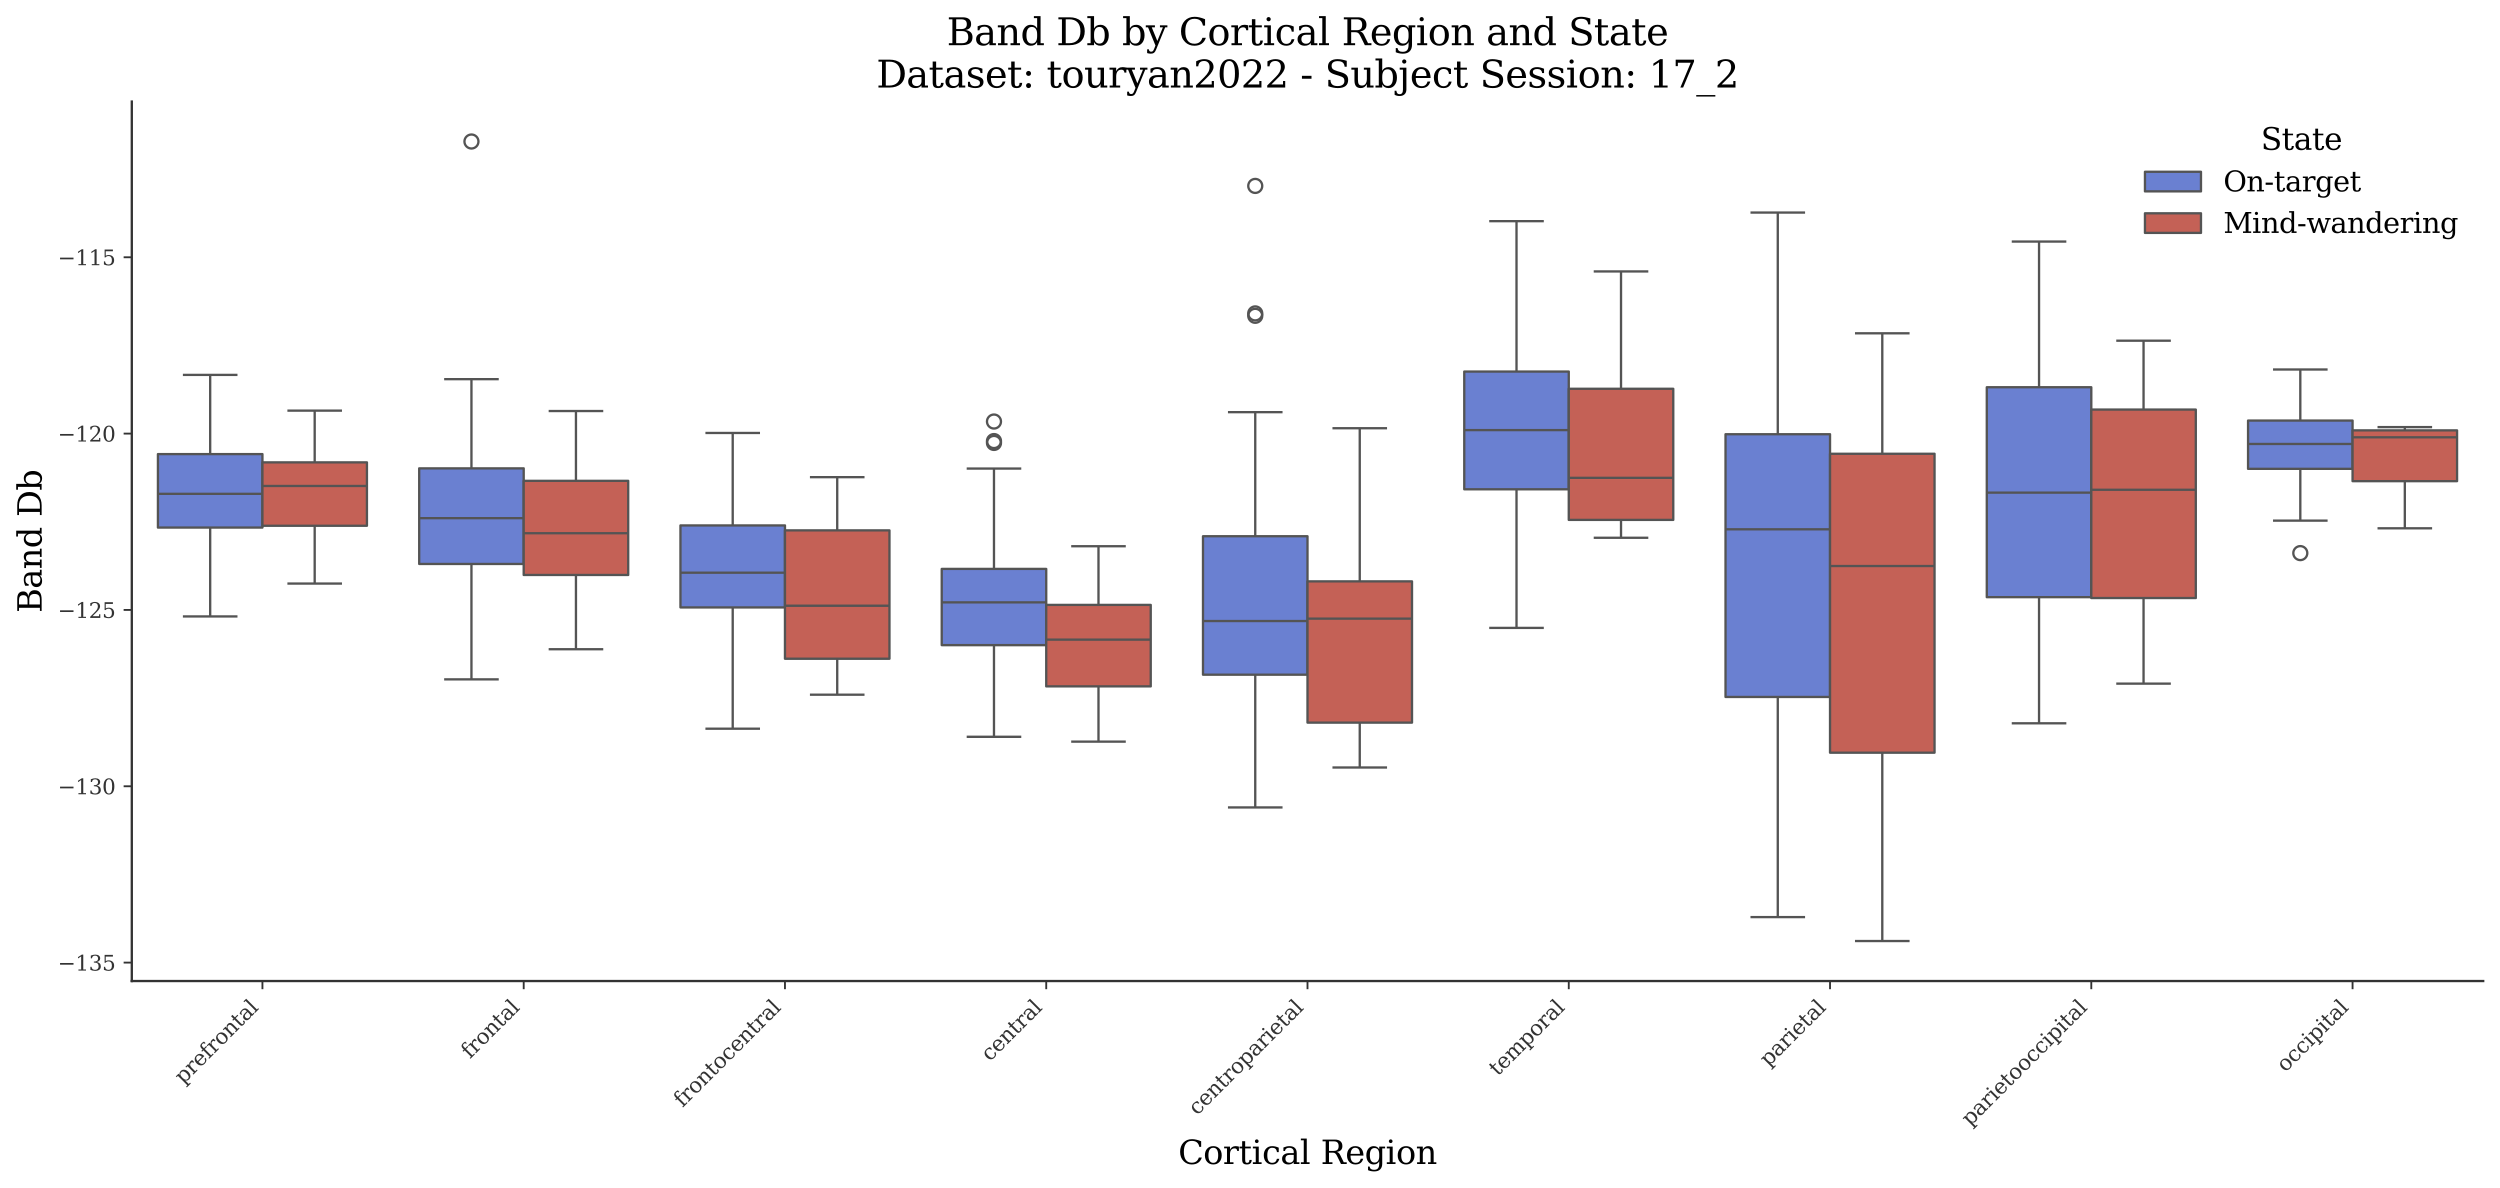 <?xml version="1.0" encoding="utf-8" standalone="no"?>
<!DOCTYPE svg PUBLIC "-//W3C//DTD SVG 1.1//EN"
  "http://www.w3.org/Graphics/SVG/1.1/DTD/svg11.dtd">
<svg xmlns:xlink="http://www.w3.org/1999/xlink" width="1071.11pt" height="509.014pt" viewBox="0 0 1071.11 509.014" xmlns="http://www.w3.org/2000/svg" version="1.1">
 <defs>
  <style type="text/css">*{stroke-linejoin: round; stroke-linecap: butt}</style>
 </defs>
 <g id="figure_1">
  <g id="patch_1">
   <path d="M 0 509.014 
L 1071.11 509.014 
L 1071.11 0 
L 0 0 
z
" style="fill: #ffffff"/>
  </g>
  <g id="axes_1">
   <g id="patch_2">
    <path d="M 56.47 420.314 
L 1063.91 420.314 
L 1063.91 43.502 
L 56.47 43.502 
z
" style="fill: #ffffff"/>
   </g>
   <g id="patch_3">
    <path d="M 112.439 -1627.47 
L 112.439 -1627.47 
L 112.439 -1627.47 
L 112.439 -1627.47 
z
" clip-path="url(#p33b0dbcfb5)" style="fill: #6a80d1; stroke: #545454; stroke-linejoin: miter"/>
   </g>
   <g id="patch_4">
    <path d="M 112.439 -1627.47 
L 112.439 -1627.47 
L 112.439 -1627.47 
L 112.439 -1627.47 
z
" clip-path="url(#p33b0dbcfb5)" style="fill: #c46156; stroke: #545454; stroke-linejoin: miter"/>
   </g>
   <g id="matplotlib.axis_1">
    <g id="xtick_1">
     <g id="line2d_1">
      <defs>
       <path id="m249796785c" d="M 0 0 
L 0 3.5 
" style="stroke: #333333; stroke-width: 0.8"/>
      </defs>
      <g>
       <use xlink:href="#m249796785c" x="112.439" y="420.314" style="fill: #333333; stroke: #333333; stroke-width: 0.8"/>
      </g>
     </g>
     <g id="text_1">
      <!-- prefrontal -->
      <g style="fill: #333333" transform="translate(78.518 464.747) rotate(-45) scale(0.09 -0.09)">
       <defs>
        <path id="DejaVuSerif-70" d="M 1313 1825 
L 1313 1497 
Q 1313 897 1542 583 
Q 1772 269 2209 269 
Q 2650 269 2876 622 
Q 3103 975 3103 1663 
Q 3103 2353 2876 2703 
Q 2650 3053 2209 3053 
Q 1772 3053 1542 2737 
Q 1313 2422 1313 1825 
z
M 738 2988 
L 184 2988 
L 184 3322 
L 1313 3322 
L 1313 2803 
Q 1481 3116 1742 3264 
Q 2003 3413 2388 3413 
Q 3000 3413 3387 2928 
Q 3775 2444 3775 1663 
Q 3775 881 3387 395 
Q 3000 -91 2388 -91 
Q 2003 -91 1742 57 
Q 1481 206 1313 519 
L 1313 -997 
L 1856 -997 
L 1856 -1331 
L 184 -1331 
L 184 -997 
L 738 -997 
L 738 2988 
z
" transform="scale(0.016)"/>
        <path id="DejaVuSerif-72" d="M 3059 3328 
L 3059 2497 
L 2728 2497 
Q 2713 2744 2591 2866 
Q 2469 2988 2234 2988 
Q 1809 2988 1582 2694 
Q 1356 2400 1356 1850 
L 1356 331 
L 2022 331 
L 2022 0 
L 263 0 
L 263 331 
L 781 331 
L 781 2994 
L 231 2994 
L 231 3322 
L 1356 3322 
L 1356 2731 
Q 1525 3078 1790 3245 
Q 2056 3413 2438 3413 
Q 2578 3413 2733 3391 
Q 2888 3369 3059 3328 
z
" transform="scale(0.016)"/>
        <path id="DejaVuSerif-65" d="M 3469 1600 
L 991 1600 
L 991 1575 
Q 991 903 1244 561 
Q 1497 219 1991 219 
Q 2369 219 2611 417 
Q 2853 616 2950 1006 
L 3413 1006 
Q 3275 459 2904 184 
Q 2534 -91 1931 -91 
Q 1203 -91 761 389 
Q 319 869 319 1663 
Q 319 2450 753 2931 
Q 1188 3413 1894 3413 
Q 2647 3413 3050 2948 
Q 3453 2484 3469 1600 
z
M 2791 1931 
Q 2772 2513 2545 2808 
Q 2319 3103 1894 3103 
Q 1497 3103 1269 2806 
Q 1041 2509 991 1931 
L 2791 1931 
z
" transform="scale(0.016)"/>
        <path id="DejaVuSerif-66" d="M 2753 4078 
L 2450 4078 
Q 2447 4313 2317 4434 
Q 2188 4556 1941 4556 
Q 1619 4556 1487 4379 
Q 1356 4203 1356 3750 
L 1356 3322 
L 2284 3322 
L 2284 2988 
L 1356 2988 
L 1356 331 
L 2094 331 
L 2094 0 
L 231 0 
L 231 331 
L 781 331 
L 781 2988 
L 231 2988 
L 231 3322 
L 781 3322 
L 781 3738 
Q 781 4294 1070 4578 
Q 1359 4863 1919 4863 
Q 2128 4863 2337 4825 
Q 2547 4788 2753 4709 
L 2753 4078 
z
" transform="scale(0.016)"/>
        <path id="DejaVuSerif-6f" d="M 1925 219 
Q 2388 219 2623 584 
Q 2859 950 2859 1663 
Q 2859 2375 2623 2739 
Q 2388 3103 1925 3103 
Q 1463 3103 1227 2739 
Q 991 2375 991 1663 
Q 991 950 1228 584 
Q 1466 219 1925 219 
z
M 1925 -91 
Q 1200 -91 759 389 
Q 319 869 319 1663 
Q 319 2456 758 2934 
Q 1197 3413 1925 3413 
Q 2653 3413 3092 2934 
Q 3531 2456 3531 1663 
Q 3531 869 3092 389 
Q 2653 -91 1925 -91 
z
" transform="scale(0.016)"/>
        <path id="DejaVuSerif-6e" d="M 263 0 
L 263 331 
L 781 331 
L 781 2988 
L 231 2988 
L 231 3322 
L 1356 3322 
L 1356 2731 
Q 1516 3069 1770 3241 
Q 2025 3413 2363 3413 
Q 2913 3413 3172 3097 
Q 3431 2781 3431 2113 
L 3431 331 
L 3944 331 
L 3944 0 
L 2356 0 
L 2356 331 
L 2853 331 
L 2853 1931 
Q 2853 2541 2703 2767 
Q 2553 2994 2175 2994 
Q 1775 2994 1565 2701 
Q 1356 2409 1356 1850 
L 1356 331 
L 1856 331 
L 1856 0 
L 263 0 
z
" transform="scale(0.016)"/>
        <path id="DejaVuSerif-74" d="M 691 2988 
L 184 2988 
L 184 3322 
L 691 3322 
L 691 4353 
L 1269 4353 
L 1269 3322 
L 2350 3322 
L 2350 2988 
L 1269 2988 
L 1269 878 
Q 1269 456 1350 337 
Q 1431 219 1650 219 
Q 1875 219 1978 351 
Q 2081 484 2088 781 
L 2522 781 
Q 2497 328 2275 118 
Q 2053 -91 1600 -91 
Q 1103 -91 897 129 
Q 691 350 691 878 
L 691 2988 
z
" transform="scale(0.016)"/>
        <path id="DejaVuSerif-61" d="M 2547 1044 
L 2547 1747 
L 1806 1747 
Q 1378 1747 1168 1562 
Q 959 1378 959 997 
Q 959 650 1171 447 
Q 1384 244 1747 244 
Q 2106 244 2326 466 
Q 2547 688 2547 1044 
z
M 3122 2075 
L 3122 331 
L 3634 331 
L 3634 0 
L 2547 0 
L 2547 359 
Q 2356 128 2106 18 
Q 1856 -91 1522 -91 
Q 969 -91 644 203 
Q 319 497 319 997 
Q 319 1513 691 1797 
Q 1063 2081 1741 2081 
L 2547 2081 
L 2547 2309 
Q 2547 2688 2317 2895 
Q 2088 3103 1672 3103 
Q 1328 3103 1125 2947 
Q 922 2791 872 2484 
L 575 2484 
L 575 3156 
Q 875 3284 1158 3348 
Q 1441 3413 1709 3413 
Q 2400 3413 2761 3070 
Q 3122 2728 3122 2075 
z
" transform="scale(0.016)"/>
        <path id="DejaVuSerif-6c" d="M 1313 331 
L 1856 331 
L 1856 0 
L 184 0 
L 184 331 
L 738 331 
L 738 4531 
L 184 4531 
L 184 4863 
L 1313 4863 
L 1313 331 
z
" transform="scale(0.016)"/>
       </defs>
       <use xlink:href="#DejaVuSerif-70"/>
       <use xlink:href="#DejaVuSerif-72" transform="translate(64.014 0)"/>
       <use xlink:href="#DejaVuSerif-65" transform="translate(111.816 0)"/>
       <use xlink:href="#DejaVuSerif-66" transform="translate(170.996 0)"/>
       <use xlink:href="#DejaVuSerif-72" transform="translate(208.008 0)"/>
       <use xlink:href="#DejaVuSerif-6f" transform="translate(255.811 0)"/>
       <use xlink:href="#DejaVuSerif-6e" transform="translate(316.016 0)"/>
       <use xlink:href="#DejaVuSerif-74" transform="translate(380.42 0)"/>
       <use xlink:href="#DejaVuSerif-61" transform="translate(420.605 0)"/>
       <use xlink:href="#DejaVuSerif-6c" transform="translate(480.225 0)"/>
      </g>
     </g>
    </g>
    <g id="xtick_2">
     <g id="line2d_2">
      <g>
       <use xlink:href="#m249796785c" x="224.377" y="420.314" style="fill: #333333; stroke: #333333; stroke-width: 0.8"/>
      </g>
     </g>
     <g id="text_2">
      <!-- frontal -->
      <g style="fill: #333333" transform="translate(201.338 453.865) rotate(-45) scale(0.09 -0.09)">
       <use xlink:href="#DejaVuSerif-66"/>
       <use xlink:href="#DejaVuSerif-72" transform="translate(37.012 0)"/>
       <use xlink:href="#DejaVuSerif-6f" transform="translate(84.814 0)"/>
       <use xlink:href="#DejaVuSerif-6e" transform="translate(145.02 0)"/>
       <use xlink:href="#DejaVuSerif-74" transform="translate(209.424 0)"/>
       <use xlink:href="#DejaVuSerif-61" transform="translate(249.609 0)"/>
       <use xlink:href="#DejaVuSerif-6c" transform="translate(309.229 0)"/>
      </g>
     </g>
    </g>
    <g id="xtick_3">
     <g id="line2d_3">
      <g>
       <use xlink:href="#m249796785c" x="336.314" y="420.314" style="fill: #333333; stroke: #333333; stroke-width: 0.8"/>
      </g>
     </g>
     <g id="text_3">
      <!-- frontocentral -->
      <g style="fill: #333333" transform="translate(292.416 474.725) rotate(-45) scale(0.09 -0.09)">
       <defs>
        <path id="DejaVuSerif-63" d="M 3291 997 
Q 3169 466 2822 187 
Q 2475 -91 1925 -91 
Q 1200 -91 759 389 
Q 319 869 319 1663 
Q 319 2459 759 2936 
Q 1200 3413 1925 3413 
Q 2241 3413 2553 3339 
Q 2866 3266 3181 3116 
L 3181 2266 
L 2847 2266 
Q 2781 2703 2561 2903 
Q 2341 3103 1931 3103 
Q 1466 3103 1228 2742 
Q 991 2381 991 1663 
Q 991 944 1227 581 
Q 1463 219 1931 219 
Q 2303 219 2525 412 
Q 2747 606 2828 997 
L 3291 997 
z
" transform="scale(0.016)"/>
       </defs>
       <use xlink:href="#DejaVuSerif-66"/>
       <use xlink:href="#DejaVuSerif-72" transform="translate(37.012 0)"/>
       <use xlink:href="#DejaVuSerif-6f" transform="translate(84.814 0)"/>
       <use xlink:href="#DejaVuSerif-6e" transform="translate(145.02 0)"/>
       <use xlink:href="#DejaVuSerif-74" transform="translate(209.424 0)"/>
       <use xlink:href="#DejaVuSerif-6f" transform="translate(249.609 0)"/>
       <use xlink:href="#DejaVuSerif-63" transform="translate(309.814 0)"/>
       <use xlink:href="#DejaVuSerif-65" transform="translate(365.82 0)"/>
       <use xlink:href="#DejaVuSerif-6e" transform="translate(425 0)"/>
       <use xlink:href="#DejaVuSerif-74" transform="translate(489.404 0)"/>
       <use xlink:href="#DejaVuSerif-72" transform="translate(529.59 0)"/>
       <use xlink:href="#DejaVuSerif-61" transform="translate(577.393 0)"/>
       <use xlink:href="#DejaVuSerif-6c" transform="translate(637.012 0)"/>
      </g>
     </g>
    </g>
    <g id="xtick_4">
     <g id="line2d_4">
      <g>
       <use xlink:href="#m249796785c" x="448.252" y="420.314" style="fill: #333333; stroke: #333333; stroke-width: 0.8"/>
      </g>
     </g>
     <g id="text_4">
      <!-- central -->
      <g style="fill: #333333" transform="translate(424.07 455.008) rotate(-45) scale(0.09 -0.09)">
       <use xlink:href="#DejaVuSerif-63"/>
       <use xlink:href="#DejaVuSerif-65" transform="translate(56.006 0)"/>
       <use xlink:href="#DejaVuSerif-6e" transform="translate(115.186 0)"/>
       <use xlink:href="#DejaVuSerif-74" transform="translate(179.59 0)"/>
       <use xlink:href="#DejaVuSerif-72" transform="translate(219.775 0)"/>
       <use xlink:href="#DejaVuSerif-61" transform="translate(267.578 0)"/>
       <use xlink:href="#DejaVuSerif-6c" transform="translate(327.197 0)"/>
      </g>
     </g>
    </g>
    <g id="xtick_5">
     <g id="line2d_5">
      <g>
       <use xlink:href="#m249796785c" x="560.19" y="420.314" style="fill: #333333; stroke: #333333; stroke-width: 0.8"/>
      </g>
     </g>
     <g id="text_5">
      <!-- centroparietal -->
      <g style="fill: #333333" transform="translate(512.907 478.11) rotate(-45) scale(0.09 -0.09)">
       <defs>
        <path id="DejaVuSerif-69" d="M 622 4353 
Q 622 4497 726 4603 
Q 831 4709 978 4709 
Q 1122 4709 1226 4603 
Q 1331 4497 1331 4353 
Q 1331 4206 1228 4103 
Q 1125 4000 978 4000 
Q 831 4000 726 4103 
Q 622 4206 622 4353 
z
M 1356 331 
L 1900 331 
L 1900 0 
L 231 0 
L 231 331 
L 781 331 
L 781 2988 
L 231 2988 
L 231 3322 
L 1356 3322 
L 1356 331 
z
" transform="scale(0.016)"/>
       </defs>
       <use xlink:href="#DejaVuSerif-63"/>
       <use xlink:href="#DejaVuSerif-65" transform="translate(56.006 0)"/>
       <use xlink:href="#DejaVuSerif-6e" transform="translate(115.186 0)"/>
       <use xlink:href="#DejaVuSerif-74" transform="translate(179.59 0)"/>
       <use xlink:href="#DejaVuSerif-72" transform="translate(219.775 0)"/>
       <use xlink:href="#DejaVuSerif-6f" transform="translate(267.578 0)"/>
       <use xlink:href="#DejaVuSerif-70" transform="translate(327.783 0)"/>
       <use xlink:href="#DejaVuSerif-61" transform="translate(391.797 0)"/>
       <use xlink:href="#DejaVuSerif-72" transform="translate(451.416 0)"/>
       <use xlink:href="#DejaVuSerif-69" transform="translate(499.219 0)"/>
       <use xlink:href="#DejaVuSerif-65" transform="translate(531.201 0)"/>
       <use xlink:href="#DejaVuSerif-74" transform="translate(590.381 0)"/>
       <use xlink:href="#DejaVuSerif-61" transform="translate(630.566 0)"/>
       <use xlink:href="#DejaVuSerif-6c" transform="translate(690.186 0)"/>
      </g>
     </g>
    </g>
    <g id="xtick_6">
     <g id="line2d_6">
      <g>
       <use xlink:href="#m249796785c" x="672.128" y="420.314" style="fill: #333333; stroke: #333333; stroke-width: 0.8"/>
      </g>
     </g>
     <g id="text_6">
      <!-- temporal -->
      <g style="fill: #333333" transform="translate(641.668 461.286) rotate(-45) scale(0.09 -0.09)">
       <defs>
        <path id="DejaVuSerif-6d" d="M 3316 2675 
Q 3481 3041 3739 3227 
Q 3997 3413 4341 3413 
Q 4863 3413 5119 3089 
Q 5375 2766 5375 2113 
L 5375 331 
L 5894 331 
L 5894 0 
L 4300 0 
L 4300 331 
L 4800 331 
L 4800 2047 
Q 4800 2556 4650 2772 
Q 4500 2988 4153 2988 
Q 3769 2988 3567 2697 
Q 3366 2406 3366 1850 
L 3366 331 
L 3866 331 
L 3866 0 
L 2291 0 
L 2291 331 
L 2791 331 
L 2791 2069 
Q 2791 2566 2641 2777 
Q 2491 2988 2144 2988 
Q 1759 2988 1557 2697 
Q 1356 2406 1356 1850 
L 1356 331 
L 1856 331 
L 1856 0 
L 263 0 
L 263 331 
L 781 331 
L 781 2994 
L 231 2994 
L 231 3322 
L 1356 3322 
L 1356 2731 
Q 1516 3063 1762 3238 
Q 2009 3413 2322 3413 
Q 2709 3413 2968 3220 
Q 3228 3028 3316 2675 
z
" transform="scale(0.016)"/>
       </defs>
       <use xlink:href="#DejaVuSerif-74"/>
       <use xlink:href="#DejaVuSerif-65" transform="translate(40.186 0)"/>
       <use xlink:href="#DejaVuSerif-6d" transform="translate(99.365 0)"/>
       <use xlink:href="#DejaVuSerif-70" transform="translate(194.189 0)"/>
       <use xlink:href="#DejaVuSerif-6f" transform="translate(258.203 0)"/>
       <use xlink:href="#DejaVuSerif-72" transform="translate(318.408 0)"/>
       <use xlink:href="#DejaVuSerif-61" transform="translate(366.211 0)"/>
       <use xlink:href="#DejaVuSerif-6c" transform="translate(425.83 0)"/>
      </g>
     </g>
    </g>
    <g id="xtick_7">
     <g id="line2d_7">
      <g>
       <use xlink:href="#m249796785c" x="784.065" y="420.314" style="fill: #333333; stroke: #333333; stroke-width: 0.8"/>
      </g>
     </g>
     <g id="text_7">
      <!-- parietal -->
      <g style="fill: #333333" transform="translate(757.642 457.25) rotate(-45) scale(0.09 -0.09)">
       <use xlink:href="#DejaVuSerif-70"/>
       <use xlink:href="#DejaVuSerif-61" transform="translate(64.014 0)"/>
       <use xlink:href="#DejaVuSerif-72" transform="translate(123.633 0)"/>
       <use xlink:href="#DejaVuSerif-69" transform="translate(171.436 0)"/>
       <use xlink:href="#DejaVuSerif-65" transform="translate(203.418 0)"/>
       <use xlink:href="#DejaVuSerif-74" transform="translate(262.598 0)"/>
       <use xlink:href="#DejaVuSerif-61" transform="translate(302.783 0)"/>
       <use xlink:href="#DejaVuSerif-6c" transform="translate(362.402 0)"/>
      </g>
     </g>
    </g>
    <g id="xtick_8">
     <g id="line2d_8">
      <g>
       <use xlink:href="#m249796785c" x="896.003" y="420.314" style="fill: #333333; stroke: #333333; stroke-width: 0.8"/>
      </g>
     </g>
     <g id="text_8">
      <!-- parietooccipital -->
      <g style="fill: #333333" transform="translate(844.087 482.742) rotate(-45) scale(0.09 -0.09)">
       <use xlink:href="#DejaVuSerif-70"/>
       <use xlink:href="#DejaVuSerif-61" transform="translate(64.014 0)"/>
       <use xlink:href="#DejaVuSerif-72" transform="translate(123.633 0)"/>
       <use xlink:href="#DejaVuSerif-69" transform="translate(171.436 0)"/>
       <use xlink:href="#DejaVuSerif-65" transform="translate(203.418 0)"/>
       <use xlink:href="#DejaVuSerif-74" transform="translate(262.598 0)"/>
       <use xlink:href="#DejaVuSerif-6f" transform="translate(302.783 0)"/>
       <use xlink:href="#DejaVuSerif-6f" transform="translate(362.988 0)"/>
       <use xlink:href="#DejaVuSerif-63" transform="translate(423.193 0)"/>
       <use xlink:href="#DejaVuSerif-63" transform="translate(479.199 0)"/>
       <use xlink:href="#DejaVuSerif-69" transform="translate(535.205 0)"/>
       <use xlink:href="#DejaVuSerif-70" transform="translate(567.188 0)"/>
       <use xlink:href="#DejaVuSerif-69" transform="translate(631.201 0)"/>
       <use xlink:href="#DejaVuSerif-74" transform="translate(663.184 0)"/>
       <use xlink:href="#DejaVuSerif-61" transform="translate(703.369 0)"/>
       <use xlink:href="#DejaVuSerif-6c" transform="translate(762.988 0)"/>
      </g>
     </g>
    </g>
    <g id="xtick_9">
     <g id="line2d_9">
      <g>
       <use xlink:href="#m249796785c" x="1007.941" y="420.314" style="fill: #333333; stroke: #333333; stroke-width: 0.8"/>
      </g>
     </g>
     <g id="text_9">
      <!-- occipital -->
      <g style="fill: #333333" transform="translate(979.126 459.641) rotate(-45) scale(0.09 -0.09)">
       <use xlink:href="#DejaVuSerif-6f"/>
       <use xlink:href="#DejaVuSerif-63" transform="translate(60.205 0)"/>
       <use xlink:href="#DejaVuSerif-63" transform="translate(116.211 0)"/>
       <use xlink:href="#DejaVuSerif-69" transform="translate(172.217 0)"/>
       <use xlink:href="#DejaVuSerif-70" transform="translate(204.199 0)"/>
       <use xlink:href="#DejaVuSerif-69" transform="translate(268.213 0)"/>
       <use xlink:href="#DejaVuSerif-74" transform="translate(300.195 0)"/>
       <use xlink:href="#DejaVuSerif-61" transform="translate(340.381 0)"/>
       <use xlink:href="#DejaVuSerif-6c" transform="translate(400 0)"/>
      </g>
     </g>
    </g>
    <g id="text_10">
     <!-- Cortical Region -->
     <g transform="translate(504.808 498.704) scale(0.14 -0.14)">
      <defs>
       <path id="DejaVuSerif-43" d="M 4513 1234 
Q 4306 581 3820 245 
Q 3334 -91 2591 -91 
Q 2134 -91 1743 65 
Q 1353 222 1050 525 
Q 700 875 529 1320 
Q 359 1766 359 2328 
Q 359 3416 987 4083 
Q 1616 4750 2644 4750 
Q 3025 4750 3456 4650 
Q 3888 4550 4384 4347 
L 4384 3272 
L 4031 3272 
Q 3916 3859 3567 4137 
Q 3219 4416 2591 4416 
Q 1844 4416 1459 3886 
Q 1075 3356 1075 2328 
Q 1075 1303 1459 773 
Q 1844 244 2591 244 
Q 3113 244 3450 492 
Q 3788 741 3938 1234 
L 4513 1234 
z
" transform="scale(0.016)"/>
       <path id="DejaVuSerif-20" transform="scale(0.016)"/>
       <path id="DejaVuSerif-52" d="M 3066 2316 
Q 3284 2256 3442 2114 
Q 3600 1972 3725 1716 
L 4403 331 
L 4972 331 
L 4972 0 
L 3872 0 
L 3144 1484 
Q 2934 1916 2759 2042 
Q 2584 2169 2278 2169 
L 1581 2169 
L 1581 331 
L 2241 331 
L 2241 0 
L 353 0 
L 353 331 
L 947 331 
L 947 4331 
L 353 4331 
L 353 4666 
L 2719 4666 
Q 3400 4666 3770 4341 
Q 4141 4016 4141 3419 
Q 4141 2938 3870 2661 
Q 3600 2384 3066 2316 
z
M 1581 2503 
L 2503 2503 
Q 2975 2503 3200 2726 
Q 3425 2950 3425 3419 
Q 3425 3888 3200 4109 
Q 2975 4331 2503 4331 
L 1581 4331 
L 1581 2503 
z
" transform="scale(0.016)"/>
       <path id="DejaVuSerif-67" d="M 3359 2988 
L 3359 72 
Q 3359 -644 2965 -1033 
Q 2572 -1422 1844 -1422 
Q 1516 -1422 1216 -1362 
Q 916 -1303 641 -1184 
L 641 -488 
L 941 -488 
Q 997 -813 1206 -963 
Q 1416 -1113 1806 -1113 
Q 2313 -1113 2548 -827 
Q 2784 -541 2784 72 
L 2784 519 
Q 2616 206 2355 57 
Q 2094 -91 1709 -91 
Q 1097 -91 708 395 
Q 319 881 319 1663 
Q 319 2444 706 2928 
Q 1094 3413 1709 3413 
Q 2094 3413 2355 3264 
Q 2616 3116 2784 2803 
L 2784 3322 
L 3909 3322 
L 3909 2988 
L 3359 2988 
z
M 2784 1825 
Q 2784 2422 2554 2737 
Q 2325 3053 1888 3053 
Q 1444 3053 1217 2703 
Q 991 2353 991 1663 
Q 991 975 1217 622 
Q 1444 269 1888 269 
Q 2325 269 2554 583 
Q 2784 897 2784 1497 
L 2784 1825 
z
" transform="scale(0.016)"/>
      </defs>
      <use xlink:href="#DejaVuSerif-43"/>
      <use xlink:href="#DejaVuSerif-6f" transform="translate(76.514 0)"/>
      <use xlink:href="#DejaVuSerif-72" transform="translate(136.719 0)"/>
      <use xlink:href="#DejaVuSerif-74" transform="translate(184.521 0)"/>
      <use xlink:href="#DejaVuSerif-69" transform="translate(224.707 0)"/>
      <use xlink:href="#DejaVuSerif-63" transform="translate(256.689 0)"/>
      <use xlink:href="#DejaVuSerif-61" transform="translate(312.695 0)"/>
      <use xlink:href="#DejaVuSerif-6c" transform="translate(372.314 0)"/>
      <use xlink:href="#DejaVuSerif-20" transform="translate(404.297 0)"/>
      <use xlink:href="#DejaVuSerif-52" transform="translate(436.084 0)"/>
      <use xlink:href="#DejaVuSerif-65" transform="translate(511.377 0)"/>
      <use xlink:href="#DejaVuSerif-67" transform="translate(570.557 0)"/>
      <use xlink:href="#DejaVuSerif-69" transform="translate(634.57 0)"/>
      <use xlink:href="#DejaVuSerif-6f" transform="translate(666.553 0)"/>
      <use xlink:href="#DejaVuSerif-6e" transform="translate(726.758 0)"/>
     </g>
    </g>
   </g>
   <g id="matplotlib.axis_2">
    <g id="ytick_1">
     <g id="line2d_10">
      <defs>
       <path id="m3251807c72" d="M 0 0 
L -3.5 0 
" style="stroke: #333333; stroke-width: 0.8"/>
      </defs>
      <g>
       <use xlink:href="#m3251807c72" x="56.47" y="412.421" style="fill: #333333; stroke: #333333; stroke-width: 0.8"/>
      </g>
     </g>
     <g id="text_11">
      <!-- −135 -->
      <g style="fill: #333333" transform="translate(24.749 415.84) scale(0.09 -0.09)">
       <defs>
        <path id="DejaVuSerif-2212" d="M 678 2259 
L 4684 2259 
L 4684 1753 
L 678 1753 
L 678 2259 
z
" transform="scale(0.016)"/>
        <path id="DejaVuSerif-31" d="M 909 0 
L 909 331 
L 1722 331 
L 1722 4213 
L 781 3603 
L 781 4013 
L 1919 4750 
L 2350 4750 
L 2350 331 
L 3163 331 
L 3163 0 
L 909 0 
z
" transform="scale(0.016)"/>
        <path id="DejaVuSerif-33" d="M 622 4469 
Q 988 4606 1323 4678 
Q 1659 4750 1953 4750 
Q 2638 4750 3022 4454 
Q 3406 4159 3406 3634 
Q 3406 3213 3140 2930 
Q 2875 2647 2388 2547 
Q 2963 2466 3280 2130 
Q 3597 1794 3597 1259 
Q 3597 606 3158 257 
Q 2719 -91 1894 -91 
Q 1528 -91 1179 -12 
Q 831 66 488 225 
L 488 1131 
L 838 1131 
Q 869 681 1141 450 
Q 1413 219 1906 219 
Q 2384 219 2661 495 
Q 2938 772 2938 1253 
Q 2938 1803 2653 2086 
Q 2369 2369 1819 2369 
L 1522 2369 
L 1522 2688 
L 1678 2688 
Q 2225 2688 2498 2914 
Q 2772 3141 2772 3597 
Q 2772 4006 2547 4223 
Q 2322 4441 1900 4441 
Q 1478 4441 1245 4241 
Q 1013 4041 972 3647 
L 622 3647 
L 622 4469 
z
" transform="scale(0.016)"/>
        <path id="DejaVuSerif-35" d="M 3219 4666 
L 3219 4153 
L 1081 4153 
L 1081 2816 
Q 1244 2928 1461 2984 
Q 1678 3041 1947 3041 
Q 2703 3041 3140 2622 
Q 3578 2203 3578 1478 
Q 3578 738 3136 323 
Q 2694 -91 1894 -91 
Q 1572 -91 1234 -12 
Q 897 66 544 225 
L 544 1131 
L 897 1131 
Q 925 688 1179 453 
Q 1434 219 1894 219 
Q 2388 219 2653 544 
Q 2919 869 2919 1478 
Q 2919 2084 2655 2407 
Q 2391 2731 1894 2731 
Q 1613 2731 1398 2631 
Q 1184 2531 1019 2322 
L 750 2322 
L 750 4666 
L 3219 4666 
z
" transform="scale(0.016)"/>
       </defs>
       <use xlink:href="#DejaVuSerif-2212"/>
       <use xlink:href="#DejaVuSerif-31" transform="translate(83.789 0)"/>
       <use xlink:href="#DejaVuSerif-33" transform="translate(147.412 0)"/>
       <use xlink:href="#DejaVuSerif-35" transform="translate(211.035 0)"/>
      </g>
     </g>
    </g>
    <g id="ytick_2">
     <g id="line2d_11">
      <g>
       <use xlink:href="#m3251807c72" x="56.47" y="336.869" style="fill: #333333; stroke: #333333; stroke-width: 0.8"/>
      </g>
     </g>
     <g id="text_12">
      <!-- −130 -->
      <g style="fill: #333333" transform="translate(24.749 340.288) scale(0.09 -0.09)">
       <defs>
        <path id="DejaVuSerif-30" d="M 2034 219 
Q 2513 219 2750 744 
Q 2988 1269 2988 2328 
Q 2988 3391 2750 3916 
Q 2513 4441 2034 4441 
Q 1556 4441 1318 3916 
Q 1081 3391 1081 2328 
Q 1081 1269 1318 744 
Q 1556 219 2034 219 
z
M 2034 -91 
Q 1275 -91 848 546 
Q 422 1184 422 2328 
Q 422 3475 848 4112 
Q 1275 4750 2034 4750 
Q 2797 4750 3222 4112 
Q 3647 3475 3647 2328 
Q 3647 1184 3222 546 
Q 2797 -91 2034 -91 
z
" transform="scale(0.016)"/>
       </defs>
       <use xlink:href="#DejaVuSerif-2212"/>
       <use xlink:href="#DejaVuSerif-31" transform="translate(83.789 0)"/>
       <use xlink:href="#DejaVuSerif-33" transform="translate(147.412 0)"/>
       <use xlink:href="#DejaVuSerif-30" transform="translate(211.035 0)"/>
      </g>
     </g>
    </g>
    <g id="ytick_3">
     <g id="line2d_12">
      <g>
       <use xlink:href="#m3251807c72" x="56.47" y="261.318" style="fill: #333333; stroke: #333333; stroke-width: 0.8"/>
      </g>
     </g>
     <g id="text_13">
      <!-- −125 -->
      <g style="fill: #333333" transform="translate(24.749 264.737) scale(0.09 -0.09)">
       <defs>
        <path id="DejaVuSerif-32" d="M 819 3553 
L 469 3553 
L 469 4384 
Q 803 4563 1142 4656 
Q 1481 4750 1806 4750 
Q 2534 4750 2956 4397 
Q 3378 4044 3378 3438 
Q 3378 2753 2422 1800 
Q 2347 1728 2309 1691 
L 1131 513 
L 3078 513 
L 3078 1088 
L 3444 1088 
L 3444 0 
L 434 0 
L 434 341 
L 1850 1753 
Q 2319 2222 2519 2614 
Q 2719 3006 2719 3438 
Q 2719 3909 2473 4175 
Q 2228 4441 1797 4441 
Q 1350 4441 1106 4219 
Q 863 3997 819 3553 
z
" transform="scale(0.016)"/>
       </defs>
       <use xlink:href="#DejaVuSerif-2212"/>
       <use xlink:href="#DejaVuSerif-31" transform="translate(83.789 0)"/>
       <use xlink:href="#DejaVuSerif-32" transform="translate(147.412 0)"/>
       <use xlink:href="#DejaVuSerif-35" transform="translate(211.035 0)"/>
      </g>
     </g>
    </g>
    <g id="ytick_4">
     <g id="line2d_13">
      <g>
       <use xlink:href="#m3251807c72" x="56.47" y="185.766" style="fill: #333333; stroke: #333333; stroke-width: 0.8"/>
      </g>
     </g>
     <g id="text_14">
      <!-- −120 -->
      <g style="fill: #333333" transform="translate(24.749 189.185) scale(0.09 -0.09)">
       <use xlink:href="#DejaVuSerif-2212"/>
       <use xlink:href="#DejaVuSerif-31" transform="translate(83.789 0)"/>
       <use xlink:href="#DejaVuSerif-32" transform="translate(147.412 0)"/>
       <use xlink:href="#DejaVuSerif-30" transform="translate(211.035 0)"/>
      </g>
     </g>
    </g>
    <g id="ytick_5">
     <g id="line2d_14">
      <g>
       <use xlink:href="#m3251807c72" x="56.47" y="110.215" style="fill: #333333; stroke: #333333; stroke-width: 0.8"/>
      </g>
     </g>
     <g id="text_15">
      <!-- −115 -->
      <g style="fill: #333333" transform="translate(24.749 113.634) scale(0.09 -0.09)">
       <use xlink:href="#DejaVuSerif-2212"/>
       <use xlink:href="#DejaVuSerif-31" transform="translate(83.789 0)"/>
       <use xlink:href="#DejaVuSerif-31" transform="translate(147.412 0)"/>
       <use xlink:href="#DejaVuSerif-35" transform="translate(211.035 0)"/>
      </g>
     </g>
    </g>
    <g id="text_16">
     <!-- Band Db -->
     <g transform="translate(17.838 262.533) rotate(-90) scale(0.14 -0.14)">
      <defs>
       <path id="DejaVuSerif-42" d="M 1581 331 
L 2516 331 
Q 3078 331 3337 575 
Q 3597 819 3597 1350 
Q 3597 1878 3339 2120 
Q 3081 2363 2516 2363 
L 1581 2363 
L 1581 331 
z
M 1581 2694 
L 2375 2694 
Q 2888 2694 3123 2891 
Q 3359 3088 3359 3513 
Q 3359 3941 3123 4136 
Q 2888 4331 2375 4331 
L 1581 4331 
L 1581 2694 
z
M 353 0 
L 353 331 
L 947 331 
L 947 4331 
L 353 4331 
L 353 4666 
L 2656 4666 
Q 3363 4666 3720 4377 
Q 4078 4088 4078 3513 
Q 4078 3097 3829 2850 
Q 3581 2603 3103 2547 
Q 3697 2472 4005 2167 
Q 4313 1863 4313 1350 
Q 4313 656 3875 328 
Q 3438 0 2509 0 
L 353 0 
z
" transform="scale(0.016)"/>
       <path id="DejaVuSerif-64" d="M 3359 331 
L 3909 331 
L 3909 0 
L 2784 0 
L 2784 519 
Q 2616 206 2355 57 
Q 2094 -91 1709 -91 
Q 1097 -91 708 395 
Q 319 881 319 1663 
Q 319 2444 706 2928 
Q 1094 3413 1709 3413 
Q 2094 3413 2355 3264 
Q 2616 3116 2784 2803 
L 2784 4531 
L 2241 4531 
L 2241 4863 
L 3359 4863 
L 3359 331 
z
M 2784 1497 
L 2784 1825 
Q 2784 2422 2554 2737 
Q 2325 3053 1888 3053 
Q 1444 3053 1217 2703 
Q 991 2353 991 1663 
Q 991 975 1217 622 
Q 1444 269 1888 269 
Q 2325 269 2554 583 
Q 2784 897 2784 1497 
z
" transform="scale(0.016)"/>
       <path id="DejaVuSerif-44" d="M 1581 331 
L 2163 331 
Q 3072 331 3558 850 
Q 4044 1369 4044 2338 
Q 4044 3306 3559 3818 
Q 3075 4331 2163 4331 
L 1581 4331 
L 1581 331 
z
M 353 0 
L 353 331 
L 947 331 
L 947 4331 
L 353 4331 
L 353 4666 
L 2209 4666 
Q 3416 4666 4089 4050 
Q 4763 3434 4763 2338 
Q 4763 1238 4088 619 
Q 3413 0 2209 0 
L 353 0 
z
" transform="scale(0.016)"/>
       <path id="DejaVuSerif-62" d="M 738 331 
L 738 4531 
L 184 4531 
L 184 4863 
L 1313 4863 
L 1313 2803 
Q 1481 3116 1742 3264 
Q 2003 3413 2388 3413 
Q 3000 3413 3387 2928 
Q 3775 2444 3775 1663 
Q 3775 881 3387 395 
Q 3000 -91 2388 -91 
Q 2003 -91 1742 57 
Q 1481 206 1313 519 
L 1313 0 
L 184 0 
L 184 331 
L 738 331 
z
M 1313 1497 
Q 1313 897 1542 583 
Q 1772 269 2209 269 
Q 2650 269 2876 622 
Q 3103 975 3103 1663 
Q 3103 2353 2876 2703 
Q 2650 3053 2209 3053 
Q 1772 3053 1542 2737 
Q 1313 2422 1313 1825 
L 1313 1497 
z
" transform="scale(0.016)"/>
      </defs>
      <use xlink:href="#DejaVuSerif-42"/>
      <use xlink:href="#DejaVuSerif-61" transform="translate(73.486 0)"/>
      <use xlink:href="#DejaVuSerif-6e" transform="translate(133.105 0)"/>
      <use xlink:href="#DejaVuSerif-64" transform="translate(197.51 0)"/>
      <use xlink:href="#DejaVuSerif-20" transform="translate(261.523 0)"/>
      <use xlink:href="#DejaVuSerif-44" transform="translate(293.311 0)"/>
      <use xlink:href="#DejaVuSerif-62" transform="translate(373.486 0)"/>
     </g>
    </g>
   </g>
   <g id="patch_5">
    <path d="M 67.664 226.038 
L 112.439 226.038 
L 112.439 194.556 
L 67.664 194.556 
L 67.664 226.038 
z
" clip-path="url(#p33b0dbcfb5)" style="fill: #6a80d1; stroke: #545454; stroke-linejoin: miter"/>
   </g>
   <g id="line2d_15">
    <path d="M 90.051 226.038 
L 90.051 264.114 
" clip-path="url(#p33b0dbcfb5)" style="fill: none; stroke: #545454"/>
   </g>
   <g id="line2d_16">
    <path d="M 90.051 194.556 
L 90.051 160.634 
" clip-path="url(#p33b0dbcfb5)" style="fill: none; stroke: #545454"/>
   </g>
   <g id="line2d_17">
    <path d="M 78.857 264.114 
L 101.245 264.114 
" clip-path="url(#p33b0dbcfb5)" style="fill: none; stroke: #545454; stroke-linecap: square"/>
   </g>
   <g id="line2d_18">
    <path d="M 78.857 160.634 
L 101.245 160.634 
" clip-path="url(#p33b0dbcfb5)" style="fill: none; stroke: #545454; stroke-linecap: square"/>
   </g>
   <g id="line2d_19"/>
   <g id="patch_6">
    <path d="M 179.601 241.617 
L 224.377 241.617 
L 224.377 200.655 
L 179.601 200.655 
L 179.601 241.617 
z
" clip-path="url(#p33b0dbcfb5)" style="fill: #6a80d1; stroke: #545454; stroke-linejoin: miter"/>
   </g>
   <g id="line2d_20">
    <path d="M 201.989 241.617 
L 201.989 291.065 
" clip-path="url(#p33b0dbcfb5)" style="fill: none; stroke: #545454"/>
   </g>
   <g id="line2d_21">
    <path d="M 201.989 200.655 
L 201.989 162.444 
" clip-path="url(#p33b0dbcfb5)" style="fill: none; stroke: #545454"/>
   </g>
   <g id="line2d_22">
    <path d="M 190.795 291.065 
L 213.183 291.065 
" clip-path="url(#p33b0dbcfb5)" style="fill: none; stroke: #545454; stroke-linecap: square"/>
   </g>
   <g id="line2d_23">
    <path d="M 190.795 162.444 
L 213.183 162.444 
" clip-path="url(#p33b0dbcfb5)" style="fill: none; stroke: #545454; stroke-linecap: square"/>
   </g>
   <g id="line2d_24">
    <defs>
     <path id="m5afbf1eb21" d="M 0 3 
C 0.796 3 1.559 2.684 2.121 2.121 
C 2.684 1.559 3 0.796 3 0 
C 3 -0.796 2.684 -1.559 2.121 -2.121 
C 1.559 -2.684 0.796 -3 0 -3 
C -0.796 -3 -1.559 -2.684 -2.121 -2.121 
C -2.684 -1.559 -3 -0.796 -3 0 
C -3 0.796 -2.684 1.559 -2.121 2.121 
C -1.559 2.684 -0.796 3 0 3 
z
" style="stroke: #545454"/>
    </defs>
    <g clip-path="url(#p33b0dbcfb5)">
     <use xlink:href="#m5afbf1eb21" x="201.989" y="60.629" style="fill-opacity: 0; stroke: #545454"/>
    </g>
   </g>
   <g id="patch_7">
    <path d="M 291.539 260.239 
L 336.314 260.239 
L 336.314 225.111 
L 291.539 225.111 
L 291.539 260.239 
z
" clip-path="url(#p33b0dbcfb5)" style="fill: #6a80d1; stroke: #545454; stroke-linejoin: miter"/>
   </g>
   <g id="line2d_25">
    <path d="M 313.927 260.239 
L 313.927 312.211 
" clip-path="url(#p33b0dbcfb5)" style="fill: none; stroke: #545454"/>
   </g>
   <g id="line2d_26">
    <path d="M 313.927 225.111 
L 313.927 185.489 
" clip-path="url(#p33b0dbcfb5)" style="fill: none; stroke: #545454"/>
   </g>
   <g id="line2d_27">
    <path d="M 302.733 312.211 
L 325.121 312.211 
" clip-path="url(#p33b0dbcfb5)" style="fill: none; stroke: #545454; stroke-linecap: square"/>
   </g>
   <g id="line2d_28">
    <path d="M 302.733 185.489 
L 325.121 185.489 
" clip-path="url(#p33b0dbcfb5)" style="fill: none; stroke: #545454; stroke-linecap: square"/>
   </g>
   <g id="line2d_29"/>
   <g id="patch_8">
    <path d="M 403.477 276.403 
L 448.252 276.403 
L 448.252 243.754 
L 403.477 243.754 
L 403.477 276.403 
z
" clip-path="url(#p33b0dbcfb5)" style="fill: #6a80d1; stroke: #545454; stroke-linejoin: miter"/>
   </g>
   <g id="line2d_30">
    <path d="M 425.865 276.403 
L 425.865 315.678 
" clip-path="url(#p33b0dbcfb5)" style="fill: none; stroke: #545454"/>
   </g>
   <g id="line2d_31">
    <path d="M 425.865 243.754 
L 425.865 200.754 
" clip-path="url(#p33b0dbcfb5)" style="fill: none; stroke: #545454"/>
   </g>
   <g id="line2d_32">
    <path d="M 414.671 315.678 
L 437.058 315.678 
" clip-path="url(#p33b0dbcfb5)" style="fill: none; stroke: #545454; stroke-linecap: square"/>
   </g>
   <g id="line2d_33">
    <path d="M 414.671 200.754 
L 437.058 200.754 
" clip-path="url(#p33b0dbcfb5)" style="fill: none; stroke: #545454; stroke-linecap: square"/>
   </g>
   <g id="line2d_34">
    <g clip-path="url(#p33b0dbcfb5)">
     <use xlink:href="#m5afbf1eb21" x="425.865" y="188.976" style="fill-opacity: 0; stroke: #545454"/>
     <use xlink:href="#m5afbf1eb21" x="425.865" y="189.766" style="fill-opacity: 0; stroke: #545454"/>
     <use xlink:href="#m5afbf1eb21" x="425.865" y="180.601" style="fill-opacity: 0; stroke: #545454"/>
    </g>
   </g>
   <g id="patch_9">
    <path d="M 515.415 289.064 
L 560.19 289.064 
L 560.19 229.756 
L 515.415 229.756 
L 515.415 289.064 
z
" clip-path="url(#p33b0dbcfb5)" style="fill: #6a80d1; stroke: #545454; stroke-linejoin: miter"/>
   </g>
   <g id="line2d_35">
    <path d="M 537.802 289.064 
L 537.802 345.947 
" clip-path="url(#p33b0dbcfb5)" style="fill: none; stroke: #545454"/>
   </g>
   <g id="line2d_36">
    <path d="M 537.802 229.756 
L 537.802 176.598 
" clip-path="url(#p33b0dbcfb5)" style="fill: none; stroke: #545454"/>
   </g>
   <g id="line2d_37">
    <path d="M 526.609 345.947 
L 548.996 345.947 
" clip-path="url(#p33b0dbcfb5)" style="fill: none; stroke: #545454; stroke-linecap: square"/>
   </g>
   <g id="line2d_38">
    <path d="M 526.609 176.598 
L 548.996 176.598 
" clip-path="url(#p33b0dbcfb5)" style="fill: none; stroke: #545454; stroke-linecap: square"/>
   </g>
   <g id="line2d_39">
    <g clip-path="url(#p33b0dbcfb5)">
     <use xlink:href="#m5afbf1eb21" x="537.802" y="134.279" style="fill-opacity: 0; stroke: #545454"/>
     <use xlink:href="#m5afbf1eb21" x="537.802" y="79.657" style="fill-opacity: 0; stroke: #545454"/>
     <use xlink:href="#m5afbf1eb21" x="537.802" y="135.3" style="fill-opacity: 0; stroke: #545454"/>
    </g>
   </g>
   <g id="patch_10">
    <path d="M 627.353 209.636 
L 672.128 209.636 
L 672.128 159.185 
L 627.353 159.185 
L 627.353 209.636 
z
" clip-path="url(#p33b0dbcfb5)" style="fill: #6a80d1; stroke: #545454; stroke-linejoin: miter"/>
   </g>
   <g id="line2d_40">
    <path d="M 649.74 209.636 
L 649.74 269.014 
" clip-path="url(#p33b0dbcfb5)" style="fill: none; stroke: #545454"/>
   </g>
   <g id="line2d_41">
    <path d="M 649.74 159.185 
L 649.74 94.753 
" clip-path="url(#p33b0dbcfb5)" style="fill: none; stroke: #545454"/>
   </g>
   <g id="line2d_42">
    <path d="M 638.546 269.014 
L 660.934 269.014 
" clip-path="url(#p33b0dbcfb5)" style="fill: none; stroke: #545454; stroke-linecap: square"/>
   </g>
   <g id="line2d_43">
    <path d="M 638.546 94.753 
L 660.934 94.753 
" clip-path="url(#p33b0dbcfb5)" style="fill: none; stroke: #545454; stroke-linecap: square"/>
   </g>
   <g id="line2d_44"/>
   <g id="patch_11">
    <path d="M 739.29 298.605 
L 784.065 298.605 
L 784.065 186.044 
L 739.29 186.044 
L 739.29 298.605 
z
" clip-path="url(#p33b0dbcfb5)" style="fill: #6a80d1; stroke: #545454; stroke-linejoin: miter"/>
   </g>
   <g id="line2d_45">
    <path d="M 761.678 298.605 
L 761.678 392.937 
" clip-path="url(#p33b0dbcfb5)" style="fill: none; stroke: #545454"/>
   </g>
   <g id="line2d_46">
    <path d="M 761.678 186.044 
L 761.678 91.059 
" clip-path="url(#p33b0dbcfb5)" style="fill: none; stroke: #545454"/>
   </g>
   <g id="line2d_47">
    <path d="M 750.484 392.937 
L 772.872 392.937 
" clip-path="url(#p33b0dbcfb5)" style="fill: none; stroke: #545454; stroke-linecap: square"/>
   </g>
   <g id="line2d_48">
    <path d="M 750.484 91.059 
L 772.872 91.059 
" clip-path="url(#p33b0dbcfb5)" style="fill: none; stroke: #545454; stroke-linecap: square"/>
   </g>
   <g id="line2d_49"/>
   <g id="patch_12">
    <path d="M 851.228 255.856 
L 896.003 255.856 
L 896.003 165.914 
L 851.228 165.914 
L 851.228 255.856 
z
" clip-path="url(#p33b0dbcfb5)" style="fill: #6a80d1; stroke: #545454; stroke-linejoin: miter"/>
   </g>
   <g id="line2d_50">
    <path d="M 873.616 255.856 
L 873.616 309.896 
" clip-path="url(#p33b0dbcfb5)" style="fill: none; stroke: #545454"/>
   </g>
   <g id="line2d_51">
    <path d="M 873.616 165.914 
L 873.616 103.5 
" clip-path="url(#p33b0dbcfb5)" style="fill: none; stroke: #545454"/>
   </g>
   <g id="line2d_52">
    <path d="M 862.422 309.896 
L 884.809 309.896 
" clip-path="url(#p33b0dbcfb5)" style="fill: none; stroke: #545454; stroke-linecap: square"/>
   </g>
   <g id="line2d_53">
    <path d="M 862.422 103.5 
L 884.809 103.5 
" clip-path="url(#p33b0dbcfb5)" style="fill: none; stroke: #545454; stroke-linecap: square"/>
   </g>
   <g id="line2d_54"/>
   <g id="patch_13">
    <path d="M 963.166 200.873 
L 1007.941 200.873 
L 1007.941 180.189 
L 963.166 180.189 
L 963.166 200.873 
z
" clip-path="url(#p33b0dbcfb5)" style="fill: #6a80d1; stroke: #545454; stroke-linejoin: miter"/>
   </g>
   <g id="line2d_55">
    <path d="M 985.553 200.873 
L 985.553 223.073 
" clip-path="url(#p33b0dbcfb5)" style="fill: none; stroke: #545454"/>
   </g>
   <g id="line2d_56">
    <path d="M 985.553 180.189 
L 985.553 158.299 
" clip-path="url(#p33b0dbcfb5)" style="fill: none; stroke: #545454"/>
   </g>
   <g id="line2d_57">
    <path d="M 974.36 223.073 
L 996.747 223.073 
" clip-path="url(#p33b0dbcfb5)" style="fill: none; stroke: #545454; stroke-linecap: square"/>
   </g>
   <g id="line2d_58">
    <path d="M 974.36 158.299 
L 996.747 158.299 
" clip-path="url(#p33b0dbcfb5)" style="fill: none; stroke: #545454; stroke-linecap: square"/>
   </g>
   <g id="line2d_59">
    <g clip-path="url(#p33b0dbcfb5)">
     <use xlink:href="#m5afbf1eb21" x="985.553" y="236.975" style="fill-opacity: 0; stroke: #545454"/>
    </g>
   </g>
   <g id="patch_14">
    <path d="M 112.439 225.25 
L 157.214 225.25 
L 157.214 198.108 
L 112.439 198.108 
L 112.439 225.25 
z
" clip-path="url(#p33b0dbcfb5)" style="fill: #c46156; stroke: #545454; stroke-linejoin: miter"/>
   </g>
   <g id="line2d_60">
    <path d="M 134.826 225.25 
L 134.826 250.029 
" clip-path="url(#p33b0dbcfb5)" style="fill: none; stroke: #545454"/>
   </g>
   <g id="line2d_61">
    <path d="M 134.826 198.108 
L 134.826 175.937 
" clip-path="url(#p33b0dbcfb5)" style="fill: none; stroke: #545454"/>
   </g>
   <g id="line2d_62">
    <path d="M 123.633 250.029 
L 146.02 250.029 
" clip-path="url(#p33b0dbcfb5)" style="fill: none; stroke: #545454; stroke-linecap: square"/>
   </g>
   <g id="line2d_63">
    <path d="M 123.633 175.937 
L 146.02 175.937 
" clip-path="url(#p33b0dbcfb5)" style="fill: none; stroke: #545454; stroke-linecap: square"/>
   </g>
   <g id="line2d_64"/>
   <g id="patch_15">
    <path d="M 224.377 246.351 
L 269.152 246.351 
L 269.152 206.007 
L 224.377 206.007 
L 224.377 246.351 
z
" clip-path="url(#p33b0dbcfb5)" style="fill: #c46156; stroke: #545454; stroke-linejoin: miter"/>
   </g>
   <g id="line2d_65">
    <path d="M 246.764 246.351 
L 246.764 278.156 
" clip-path="url(#p33b0dbcfb5)" style="fill: none; stroke: #545454"/>
   </g>
   <g id="line2d_66">
    <path d="M 246.764 206.007 
L 246.764 176.111 
" clip-path="url(#p33b0dbcfb5)" style="fill: none; stroke: #545454"/>
   </g>
   <g id="line2d_67">
    <path d="M 235.57 278.156 
L 257.958 278.156 
" clip-path="url(#p33b0dbcfb5)" style="fill: none; stroke: #545454; stroke-linecap: square"/>
   </g>
   <g id="line2d_68">
    <path d="M 235.57 176.111 
L 257.958 176.111 
" clip-path="url(#p33b0dbcfb5)" style="fill: none; stroke: #545454; stroke-linecap: square"/>
   </g>
   <g id="line2d_69"/>
   <g id="patch_16">
    <path d="M 336.314 282.231 
L 381.089 282.231 
L 381.089 227.237 
L 336.314 227.237 
L 336.314 282.231 
z
" clip-path="url(#p33b0dbcfb5)" style="fill: #c46156; stroke: #545454; stroke-linejoin: miter"/>
   </g>
   <g id="line2d_70">
    <path d="M 358.702 282.231 
L 358.702 297.643 
" clip-path="url(#p33b0dbcfb5)" style="fill: none; stroke: #545454"/>
   </g>
   <g id="line2d_71">
    <path d="M 358.702 227.237 
L 358.702 204.451 
" clip-path="url(#p33b0dbcfb5)" style="fill: none; stroke: #545454"/>
   </g>
   <g id="line2d_72">
    <path d="M 347.508 297.643 
L 369.896 297.643 
" clip-path="url(#p33b0dbcfb5)" style="fill: none; stroke: #545454; stroke-linecap: square"/>
   </g>
   <g id="line2d_73">
    <path d="M 347.508 204.451 
L 369.896 204.451 
" clip-path="url(#p33b0dbcfb5)" style="fill: none; stroke: #545454; stroke-linecap: square"/>
   </g>
   <g id="line2d_74"/>
   <g id="patch_17">
    <path d="M 448.252 294.078 
L 493.027 294.078 
L 493.027 259.176 
L 448.252 259.176 
L 448.252 294.078 
z
" clip-path="url(#p33b0dbcfb5)" style="fill: #c46156; stroke: #545454; stroke-linejoin: miter"/>
   </g>
   <g id="line2d_75">
    <path d="M 470.64 294.078 
L 470.64 317.756 
" clip-path="url(#p33b0dbcfb5)" style="fill: none; stroke: #545454"/>
   </g>
   <g id="line2d_76">
    <path d="M 470.64 259.176 
L 470.64 234.022 
" clip-path="url(#p33b0dbcfb5)" style="fill: none; stroke: #545454"/>
   </g>
   <g id="line2d_77">
    <path d="M 459.446 317.756 
L 481.833 317.756 
" clip-path="url(#p33b0dbcfb5)" style="fill: none; stroke: #545454; stroke-linecap: square"/>
   </g>
   <g id="line2d_78">
    <path d="M 459.446 234.022 
L 481.833 234.022 
" clip-path="url(#p33b0dbcfb5)" style="fill: none; stroke: #545454; stroke-linecap: square"/>
   </g>
   <g id="line2d_79"/>
   <g id="patch_18">
    <path d="M 560.19 309.601 
L 604.965 309.601 
L 604.965 249.091 
L 560.19 249.091 
L 560.19 309.601 
z
" clip-path="url(#p33b0dbcfb5)" style="fill: #c46156; stroke: #545454; stroke-linejoin: miter"/>
   </g>
   <g id="line2d_80">
    <path d="M 582.577 309.601 
L 582.577 328.818 
" clip-path="url(#p33b0dbcfb5)" style="fill: none; stroke: #545454"/>
   </g>
   <g id="line2d_81">
    <path d="M 582.577 249.091 
L 582.577 183.483 
" clip-path="url(#p33b0dbcfb5)" style="fill: none; stroke: #545454"/>
   </g>
   <g id="line2d_82">
    <path d="M 571.384 328.818 
L 593.771 328.818 
" clip-path="url(#p33b0dbcfb5)" style="fill: none; stroke: #545454; stroke-linecap: square"/>
   </g>
   <g id="line2d_83">
    <path d="M 571.384 183.483 
L 593.771 183.483 
" clip-path="url(#p33b0dbcfb5)" style="fill: none; stroke: #545454; stroke-linecap: square"/>
   </g>
   <g id="line2d_84"/>
   <g id="patch_19">
    <path d="M 672.128 222.744 
L 716.903 222.744 
L 716.903 166.577 
L 672.128 166.577 
L 672.128 222.744 
z
" clip-path="url(#p33b0dbcfb5)" style="fill: #c46156; stroke: #545454; stroke-linejoin: miter"/>
   </g>
   <g id="line2d_85">
    <path d="M 694.515 222.744 
L 694.515 230.392 
" clip-path="url(#p33b0dbcfb5)" style="fill: none; stroke: #545454"/>
   </g>
   <g id="line2d_86">
    <path d="M 694.515 166.577 
L 694.515 116.295 
" clip-path="url(#p33b0dbcfb5)" style="fill: none; stroke: #545454"/>
   </g>
   <g id="line2d_87">
    <path d="M 683.321 230.392 
L 705.709 230.392 
" clip-path="url(#p33b0dbcfb5)" style="fill: none; stroke: #545454; stroke-linecap: square"/>
   </g>
   <g id="line2d_88">
    <path d="M 683.321 116.295 
L 705.709 116.295 
" clip-path="url(#p33b0dbcfb5)" style="fill: none; stroke: #545454; stroke-linecap: square"/>
   </g>
   <g id="line2d_89"/>
   <g id="patch_20">
    <path d="M 784.065 322.479 
L 828.841 322.479 
L 828.841 194.408 
L 784.065 194.408 
L 784.065 322.479 
z
" clip-path="url(#p33b0dbcfb5)" style="fill: #c46156; stroke: #545454; stroke-linejoin: miter"/>
   </g>
   <g id="line2d_90">
    <path d="M 806.453 322.479 
L 806.453 403.186 
" clip-path="url(#p33b0dbcfb5)" style="fill: none; stroke: #545454"/>
   </g>
   <g id="line2d_91">
    <path d="M 806.453 194.408 
L 806.453 142.798 
" clip-path="url(#p33b0dbcfb5)" style="fill: none; stroke: #545454"/>
   </g>
   <g id="line2d_92">
    <path d="M 795.259 403.186 
L 817.647 403.186 
" clip-path="url(#p33b0dbcfb5)" style="fill: none; stroke: #545454; stroke-linecap: square"/>
   </g>
   <g id="line2d_93">
    <path d="M 795.259 142.798 
L 817.647 142.798 
" clip-path="url(#p33b0dbcfb5)" style="fill: none; stroke: #545454; stroke-linecap: square"/>
   </g>
   <g id="line2d_94"/>
   <g id="patch_21">
    <path d="M 896.003 256.233 
L 940.778 256.233 
L 940.778 175.487 
L 896.003 175.487 
L 896.003 256.233 
z
" clip-path="url(#p33b0dbcfb5)" style="fill: #c46156; stroke: #545454; stroke-linejoin: miter"/>
   </g>
   <g id="line2d_95">
    <path d="M 918.391 256.233 
L 918.391 292.9 
" clip-path="url(#p33b0dbcfb5)" style="fill: none; stroke: #545454"/>
   </g>
   <g id="line2d_96">
    <path d="M 918.391 175.487 
L 918.391 145.974 
" clip-path="url(#p33b0dbcfb5)" style="fill: none; stroke: #545454"/>
   </g>
   <g id="line2d_97">
    <path d="M 907.197 292.9 
L 929.585 292.9 
" clip-path="url(#p33b0dbcfb5)" style="fill: none; stroke: #545454; stroke-linecap: square"/>
   </g>
   <g id="line2d_98">
    <path d="M 907.197 145.974 
L 929.585 145.974 
" clip-path="url(#p33b0dbcfb5)" style="fill: none; stroke: #545454; stroke-linecap: square"/>
   </g>
   <g id="line2d_99"/>
   <g id="patch_22">
    <path d="M 1007.941 206.142 
L 1052.716 206.142 
L 1052.716 184.399 
L 1007.941 184.399 
L 1007.941 206.142 
z
" clip-path="url(#p33b0dbcfb5)" style="fill: #c46156; stroke: #545454; stroke-linejoin: miter"/>
   </g>
   <g id="line2d_100">
    <path d="M 1030.329 206.142 
L 1030.329 226.359 
" clip-path="url(#p33b0dbcfb5)" style="fill: none; stroke: #545454"/>
   </g>
   <g id="line2d_101">
    <path d="M 1030.329 184.399 
L 1030.329 182.992 
" clip-path="url(#p33b0dbcfb5)" style="fill: none; stroke: #545454"/>
   </g>
   <g id="line2d_102">
    <path d="M 1019.135 226.359 
L 1041.522 226.359 
" clip-path="url(#p33b0dbcfb5)" style="fill: none; stroke: #545454; stroke-linecap: square"/>
   </g>
   <g id="line2d_103">
    <path d="M 1019.135 182.992 
L 1041.522 182.992 
" clip-path="url(#p33b0dbcfb5)" style="fill: none; stroke: #545454; stroke-linecap: square"/>
   </g>
   <g id="line2d_104"/>
   <g id="line2d_105">
    <path d="M 67.664 211.587 
L 112.439 211.587 
" clip-path="url(#p33b0dbcfb5)" style="fill: none; stroke: #545454"/>
   </g>
   <g id="line2d_106">
    <path d="M 179.601 222.016 
L 224.377 222.016 
" clip-path="url(#p33b0dbcfb5)" style="fill: none; stroke: #545454"/>
   </g>
   <g id="line2d_107">
    <path d="M 291.539 245.377 
L 336.314 245.377 
" clip-path="url(#p33b0dbcfb5)" style="fill: none; stroke: #545454"/>
   </g>
   <g id="line2d_108">
    <path d="M 403.477 258.074 
L 448.252 258.074 
" clip-path="url(#p33b0dbcfb5)" style="fill: none; stroke: #545454"/>
   </g>
   <g id="line2d_109">
    <path d="M 515.415 266.078 
L 560.19 266.078 
" clip-path="url(#p33b0dbcfb5)" style="fill: none; stroke: #545454"/>
   </g>
   <g id="line2d_110">
    <path d="M 627.353 184.262 
L 672.128 184.262 
" clip-path="url(#p33b0dbcfb5)" style="fill: none; stroke: #545454"/>
   </g>
   <g id="line2d_111">
    <path d="M 739.29 226.779 
L 784.065 226.779 
" clip-path="url(#p33b0dbcfb5)" style="fill: none; stroke: #545454"/>
   </g>
   <g id="line2d_112">
    <path d="M 851.228 211.076 
L 896.003 211.076 
" clip-path="url(#p33b0dbcfb5)" style="fill: none; stroke: #545454"/>
   </g>
   <g id="line2d_113">
    <path d="M 963.166 190.205 
L 1007.941 190.205 
" clip-path="url(#p33b0dbcfb5)" style="fill: none; stroke: #545454"/>
   </g>
   <g id="line2d_114">
    <path d="M 112.439 208.218 
L 157.214 208.218 
" clip-path="url(#p33b0dbcfb5)" style="fill: none; stroke: #545454"/>
   </g>
   <g id="line2d_115">
    <path d="M 224.377 228.449 
L 269.152 228.449 
" clip-path="url(#p33b0dbcfb5)" style="fill: none; stroke: #545454"/>
   </g>
   <g id="line2d_116">
    <path d="M 336.314 259.523 
L 381.089 259.523 
" clip-path="url(#p33b0dbcfb5)" style="fill: none; stroke: #545454"/>
   </g>
   <g id="line2d_117">
    <path d="M 448.252 274.042 
L 493.027 274.042 
" clip-path="url(#p33b0dbcfb5)" style="fill: none; stroke: #545454"/>
   </g>
   <g id="line2d_118">
    <path d="M 560.19 265.055 
L 604.965 265.055 
" clip-path="url(#p33b0dbcfb5)" style="fill: none; stroke: #545454"/>
   </g>
   <g id="line2d_119">
    <path d="M 672.128 204.736 
L 716.903 204.736 
" clip-path="url(#p33b0dbcfb5)" style="fill: none; stroke: #545454"/>
   </g>
   <g id="line2d_120">
    <path d="M 784.065 242.521 
L 828.841 242.521 
" clip-path="url(#p33b0dbcfb5)" style="fill: none; stroke: #545454"/>
   </g>
   <g id="line2d_121">
    <path d="M 896.003 209.847 
L 940.778 209.847 
" clip-path="url(#p33b0dbcfb5)" style="fill: none; stroke: #545454"/>
   </g>
   <g id="line2d_122">
    <path d="M 1007.941 187.345 
L 1052.716 187.345 
" clip-path="url(#p33b0dbcfb5)" style="fill: none; stroke: #545454"/>
   </g>
   <g id="patch_23">
    <path d="M 56.47 420.314 
L 56.47 43.502 
" style="fill: none; stroke: #333333; stroke-linejoin: miter; stroke-linecap: square"/>
   </g>
   <g id="patch_24">
    <path d="M 56.47 420.314 
L 1063.91 420.314 
" style="fill: none; stroke: #333333; stroke-linejoin: miter; stroke-linecap: square"/>
   </g>
   <g id="text_17">
    <!-- Band Db by Cortical Region and State -->
    <g transform="translate(405.626 19.358) scale(0.16 -0.16)">
     <defs>
      <path id="DejaVuSerif-79" d="M 1381 -609 
L 1600 -56 
L 359 2988 
L -19 2988 
L -19 3322 
L 1509 3322 
L 1509 2988 
L 978 2988 
L 1913 703 
L 2847 2988 
L 2350 2988 
L 2350 3322 
L 3597 3322 
L 3597 2988 
L 3225 2988 
L 1703 -750 
Q 1547 -1138 1356 -1280 
Q 1166 -1422 819 -1422 
Q 672 -1422 517 -1397 
Q 363 -1372 206 -1325 
L 206 -691 
L 500 -691 
Q 519 -903 608 -995 
Q 697 -1088 884 -1088 
Q 1056 -1088 1161 -992 
Q 1266 -897 1381 -609 
z
" transform="scale(0.016)"/>
      <path id="DejaVuSerif-53" d="M 594 225 
L 594 1288 
L 953 1284 
Q 969 753 1261 498 
Q 1553 244 2150 244 
Q 2706 244 2998 464 
Q 3291 684 3291 1106 
Q 3291 1444 3114 1625 
Q 2938 1806 2369 1978 
L 1753 2163 
Q 1084 2366 811 2669 
Q 538 2972 538 3500 
Q 538 4094 959 4422 
Q 1381 4750 2144 4750 
Q 2469 4750 2856 4679 
Q 3244 4609 3681 4475 
L 3681 3481 
L 3328 3481 
Q 3275 3975 2998 4195 
Q 2722 4416 2156 4416 
Q 1663 4416 1405 4214 
Q 1147 4013 1147 3628 
Q 1147 3294 1340 3103 
Q 1534 2913 2163 2725 
L 2741 2553 
Q 3375 2363 3645 2067 
Q 3916 1772 3916 1275 
Q 3916 597 3481 253 
Q 3047 -91 2188 -91 
Q 1803 -91 1404 -12 
Q 1006 66 594 225 
z
" transform="scale(0.016)"/>
     </defs>
     <use xlink:href="#DejaVuSerif-42"/>
     <use xlink:href="#DejaVuSerif-61" transform="translate(73.486 0)"/>
     <use xlink:href="#DejaVuSerif-6e" transform="translate(133.105 0)"/>
     <use xlink:href="#DejaVuSerif-64" transform="translate(197.51 0)"/>
     <use xlink:href="#DejaVuSerif-20" transform="translate(261.523 0)"/>
     <use xlink:href="#DejaVuSerif-44" transform="translate(293.311 0)"/>
     <use xlink:href="#DejaVuSerif-62" transform="translate(373.486 0)"/>
     <use xlink:href="#DejaVuSerif-20" transform="translate(437.5 0)"/>
     <use xlink:href="#DejaVuSerif-62" transform="translate(469.287 0)"/>
     <use xlink:href="#DejaVuSerif-79" transform="translate(533.301 0)"/>
     <use xlink:href="#DejaVuSerif-20" transform="translate(589.795 0)"/>
     <use xlink:href="#DejaVuSerif-43" transform="translate(621.582 0)"/>
     <use xlink:href="#DejaVuSerif-6f" transform="translate(698.096 0)"/>
     <use xlink:href="#DejaVuSerif-72" transform="translate(758.301 0)"/>
     <use xlink:href="#DejaVuSerif-74" transform="translate(806.104 0)"/>
     <use xlink:href="#DejaVuSerif-69" transform="translate(846.289 0)"/>
     <use xlink:href="#DejaVuSerif-63" transform="translate(878.271 0)"/>
     <use xlink:href="#DejaVuSerif-61" transform="translate(934.277 0)"/>
     <use xlink:href="#DejaVuSerif-6c" transform="translate(993.896 0)"/>
     <use xlink:href="#DejaVuSerif-20" transform="translate(1025.879 0)"/>
     <use xlink:href="#DejaVuSerif-52" transform="translate(1057.666 0)"/>
     <use xlink:href="#DejaVuSerif-65" transform="translate(1132.959 0)"/>
     <use xlink:href="#DejaVuSerif-67" transform="translate(1192.139 0)"/>
     <use xlink:href="#DejaVuSerif-69" transform="translate(1256.152 0)"/>
     <use xlink:href="#DejaVuSerif-6f" transform="translate(1288.135 0)"/>
     <use xlink:href="#DejaVuSerif-6e" transform="translate(1348.34 0)"/>
     <use xlink:href="#DejaVuSerif-20" transform="translate(1412.744 0)"/>
     <use xlink:href="#DejaVuSerif-61" transform="translate(1444.531 0)"/>
     <use xlink:href="#DejaVuSerif-6e" transform="translate(1504.15 0)"/>
     <use xlink:href="#DejaVuSerif-64" transform="translate(1568.555 0)"/>
     <use xlink:href="#DejaVuSerif-20" transform="translate(1632.568 0)"/>
     <use xlink:href="#DejaVuSerif-53" transform="translate(1664.355 0)"/>
     <use xlink:href="#DejaVuSerif-74" transform="translate(1732.861 0)"/>
     <use xlink:href="#DejaVuSerif-61" transform="translate(1773.047 0)"/>
     <use xlink:href="#DejaVuSerif-74" transform="translate(1832.666 0)"/>
     <use xlink:href="#DejaVuSerif-65" transform="translate(1872.852 0)"/>
    </g>
    <!-- Dataset: touryan2022 - Subject Session: 17_2 -->
    <g transform="translate(375.464 37.502) scale(0.16 -0.16)">
     <defs>
      <path id="DejaVuSerif-73" d="M 359 184 
L 359 959 
L 691 959 
Q 703 588 923 403 
Q 1144 219 1575 219 
Q 1963 219 2166 364 
Q 2369 509 2369 788 
Q 2369 1006 2220 1140 
Q 2072 1275 1594 1428 
L 1178 1569 
Q 750 1706 558 1912 
Q 366 2119 366 2438 
Q 366 2894 700 3153 
Q 1034 3413 1625 3413 
Q 1888 3413 2178 3344 
Q 2469 3275 2778 3144 
L 2778 2419 
L 2447 2419 
Q 2434 2741 2221 2922 
Q 2009 3103 1644 3103 
Q 1281 3103 1095 2975 
Q 909 2847 909 2591 
Q 909 2381 1050 2254 
Q 1191 2128 1613 1997 
L 2069 1856 
Q 2541 1709 2748 1489 
Q 2956 1269 2956 922 
Q 2956 450 2595 179 
Q 2234 -91 1600 -91 
Q 1278 -91 972 -22 
Q 666 47 359 184 
z
" transform="scale(0.016)"/>
      <path id="DejaVuSerif-3a" d="M 666 325 
Q 666 500 786 622 
Q 906 744 1081 744 
Q 1256 744 1376 622 
Q 1497 500 1497 325 
Q 1497 150 1378 29 
Q 1259 -91 1081 -91 
Q 903 -91 784 29 
Q 666 150 666 325 
z
M 666 2363 
Q 666 2538 786 2658 
Q 906 2778 1081 2778 
Q 1259 2778 1378 2659 
Q 1497 2541 1497 2363 
Q 1497 2184 1378 2065 
Q 1259 1947 1081 1947 
Q 906 1947 786 2067 
Q 666 2188 666 2363 
z
" transform="scale(0.016)"/>
      <path id="DejaVuSerif-75" d="M 2266 3322 
L 3341 3322 
L 3341 331 
L 3884 331 
L 3884 0 
L 2766 0 
L 2766 588 
Q 2606 256 2353 82 
Q 2100 -91 1766 -91 
Q 1213 -91 952 223 
Q 691 538 691 1209 
L 691 2988 
L 172 2988 
L 172 3322 
L 1269 3322 
L 1269 1388 
Q 1269 781 1417 556 
Q 1566 331 1947 331 
Q 2347 331 2556 625 
Q 2766 919 2766 1478 
L 2766 2988 
L 2266 2988 
L 2266 3322 
z
" transform="scale(0.016)"/>
      <path id="DejaVuSerif-2d" d="M 281 1959 
L 1881 1959 
L 1881 1472 
L 281 1472 
L 281 1959 
z
" transform="scale(0.016)"/>
      <path id="DejaVuSerif-6a" d="M 641 4353 
Q 641 4497 745 4603 
Q 850 4709 997 4709 
Q 1141 4709 1245 4603 
Q 1350 4497 1350 4353 
Q 1350 4206 1248 4103 
Q 1147 4000 997 4000 
Q 850 4000 745 4103 
Q 641 4206 641 4353 
z
M 781 2988 
L 238 2988 
L 238 3322 
L 1356 3322 
L 1356 -325 
Q 1356 -838 1051 -1130 
Q 747 -1422 213 -1422 
Q -13 -1422 -217 -1370 
Q -422 -1319 -616 -1216 
L -616 -531 
L -319 -531 
Q -297 -831 -164 -972 
Q -31 -1113 225 -1113 
Q 509 -1113 645 -920 
Q 781 -728 781 -325 
L 781 2988 
z
" transform="scale(0.016)"/>
      <path id="DejaVuSerif-37" d="M 3609 4347 
L 1784 0 
L 1319 0 
L 3059 4153 
L 903 4153 
L 903 3578 
L 538 3578 
L 538 4666 
L 3609 4666 
L 3609 4347 
z
" transform="scale(0.016)"/>
      <path id="DejaVuSerif-5f" d="M 3200 -1259 
L 3200 -1509 
L 0 -1509 
L 0 -1259 
L 3200 -1259 
z
" transform="scale(0.016)"/>
     </defs>
     <use xlink:href="#DejaVuSerif-44"/>
     <use xlink:href="#DejaVuSerif-61" transform="translate(80.176 0)"/>
     <use xlink:href="#DejaVuSerif-74" transform="translate(139.795 0)"/>
     <use xlink:href="#DejaVuSerif-61" transform="translate(179.98 0)"/>
     <use xlink:href="#DejaVuSerif-73" transform="translate(239.6 0)"/>
     <use xlink:href="#DejaVuSerif-65" transform="translate(290.918 0)"/>
     <use xlink:href="#DejaVuSerif-74" transform="translate(350.098 0)"/>
     <use xlink:href="#DejaVuSerif-3a" transform="translate(390.283 0)"/>
     <use xlink:href="#DejaVuSerif-20" transform="translate(423.975 0)"/>
     <use xlink:href="#DejaVuSerif-74" transform="translate(455.762 0)"/>
     <use xlink:href="#DejaVuSerif-6f" transform="translate(495.947 0)"/>
     <use xlink:href="#DejaVuSerif-75" transform="translate(556.152 0)"/>
     <use xlink:href="#DejaVuSerif-72" transform="translate(620.557 0)"/>
     <use xlink:href="#DejaVuSerif-79" transform="translate(668.359 0)"/>
     <use xlink:href="#DejaVuSerif-61" transform="translate(724.854 0)"/>
     <use xlink:href="#DejaVuSerif-6e" transform="translate(784.473 0)"/>
     <use xlink:href="#DejaVuSerif-32" transform="translate(848.877 0)"/>
     <use xlink:href="#DejaVuSerif-30" transform="translate(912.5 0)"/>
     <use xlink:href="#DejaVuSerif-32" transform="translate(976.123 0)"/>
     <use xlink:href="#DejaVuSerif-32" transform="translate(1039.746 0)"/>
     <use xlink:href="#DejaVuSerif-20" transform="translate(1103.369 0)"/>
     <use xlink:href="#DejaVuSerif-2d" transform="translate(1135.156 0)"/>
     <use xlink:href="#DejaVuSerif-20" transform="translate(1168.945 0)"/>
     <use xlink:href="#DejaVuSerif-53" transform="translate(1200.732 0)"/>
     <use xlink:href="#DejaVuSerif-75" transform="translate(1269.238 0)"/>
     <use xlink:href="#DejaVuSerif-62" transform="translate(1333.643 0)"/>
     <use xlink:href="#DejaVuSerif-6a" transform="translate(1397.656 0)"/>
     <use xlink:href="#DejaVuSerif-65" transform="translate(1428.662 0)"/>
     <use xlink:href="#DejaVuSerif-63" transform="translate(1487.842 0)"/>
     <use xlink:href="#DejaVuSerif-74" transform="translate(1543.848 0)"/>
     <use xlink:href="#DejaVuSerif-20" transform="translate(1584.033 0)"/>
     <use xlink:href="#DejaVuSerif-53" transform="translate(1615.82 0)"/>
     <use xlink:href="#DejaVuSerif-65" transform="translate(1684.326 0)"/>
     <use xlink:href="#DejaVuSerif-73" transform="translate(1743.506 0)"/>
     <use xlink:href="#DejaVuSerif-73" transform="translate(1794.824 0)"/>
     <use xlink:href="#DejaVuSerif-69" transform="translate(1846.143 0)"/>
     <use xlink:href="#DejaVuSerif-6f" transform="translate(1878.125 0)"/>
     <use xlink:href="#DejaVuSerif-6e" transform="translate(1938.33 0)"/>
     <use xlink:href="#DejaVuSerif-3a" transform="translate(2002.734 0)"/>
     <use xlink:href="#DejaVuSerif-20" transform="translate(2036.426 0)"/>
     <use xlink:href="#DejaVuSerif-31" transform="translate(2068.213 0)"/>
     <use xlink:href="#DejaVuSerif-37" transform="translate(2131.836 0)"/>
     <use xlink:href="#DejaVuSerif-5f" transform="translate(2195.459 0)"/>
     <use xlink:href="#DejaVuSerif-32" transform="translate(2245.459 0)"/>
    </g>
   </g>
   <g id="legend_1">
    <g id="text_18">
     <!-- State -->
     <g transform="translate(968.653 64.179) scale(0.13 -0.13)">
      <use xlink:href="#DejaVuSerif-53"/>
      <use xlink:href="#DejaVuSerif-74" transform="translate(68.506 0)"/>
      <use xlink:href="#DejaVuSerif-61" transform="translate(108.691 0)"/>
      <use xlink:href="#DejaVuSerif-74" transform="translate(168.311 0)"/>
      <use xlink:href="#DejaVuSerif-65" transform="translate(208.496 0)"/>
     </g>
    </g>
    <g id="patch_25">
     <path d="M 918.995 82.001 
L 942.995 82.001 
L 942.995 73.601 
L 918.995 73.601 
z
" style="fill: #6a80d1; stroke: #545454; stroke-linejoin: miter"/>
    </g>
    <g id="text_19">
     <!-- On-target -->
     <g transform="translate(952.595 82.001) scale(0.12 -0.12)">
      <defs>
       <path id="DejaVuSerif-4f" d="M 2625 244 
Q 3391 244 3781 770 
Q 4172 1297 4172 2328 
Q 4172 3363 3781 3889 
Q 3391 4416 2625 4416 
Q 1856 4416 1465 3889 
Q 1075 3363 1075 2328 
Q 1075 1297 1465 770 
Q 1856 244 2625 244 
z
M 2625 -91 
Q 2150 -91 1751 65 
Q 1353 222 1050 525 
Q 700 875 529 1319 
Q 359 1763 359 2328 
Q 359 2894 529 3339 
Q 700 3784 1050 4134 
Q 1356 4441 1750 4595 
Q 2144 4750 2625 4750 
Q 3641 4750 4266 4084 
Q 4891 3419 4891 2328 
Q 4891 1769 4719 1320 
Q 4547 872 4197 525 
Q 3891 219 3497 64 
Q 3103 -91 2625 -91 
z
" transform="scale(0.016)"/>
      </defs>
      <use xlink:href="#DejaVuSerif-4f"/>
      <use xlink:href="#DejaVuSerif-6e" transform="translate(81.982 0)"/>
      <use xlink:href="#DejaVuSerif-2d" transform="translate(146.387 0)"/>
      <use xlink:href="#DejaVuSerif-74" transform="translate(180.176 0)"/>
      <use xlink:href="#DejaVuSerif-61" transform="translate(220.361 0)"/>
      <use xlink:href="#DejaVuSerif-72" transform="translate(279.98 0)"/>
      <use xlink:href="#DejaVuSerif-67" transform="translate(327.783 0)"/>
      <use xlink:href="#DejaVuSerif-65" transform="translate(391.797 0)"/>
      <use xlink:href="#DejaVuSerif-74" transform="translate(450.977 0)"/>
     </g>
    </g>
    <g id="patch_26">
     <path d="M 918.995 99.786 
L 942.995 99.786 
L 942.995 91.386 
L 918.995 91.386 
z
" style="fill: #c46156; stroke: #545454; stroke-linejoin: miter"/>
    </g>
    <g id="text_20">
     <!-- Mind-wandering -->
     <g transform="translate(952.595 99.786) scale(0.12 -0.12)">
      <defs>
       <path id="DejaVuSerif-4d" d="M 353 0 
L 353 331 
L 947 331 
L 947 4331 
L 319 4331 
L 319 4666 
L 1678 4666 
L 3316 1344 
L 4953 4666 
L 6228 4666 
L 6228 4331 
L 5606 4331 
L 5606 331 
L 6203 331 
L 6203 0 
L 4378 0 
L 4378 331 
L 4972 331 
L 4972 3938 
L 3372 684 
L 2931 684 
L 1331 3938 
L 1331 331 
L 1925 331 
L 1925 0 
L 353 0 
z
" transform="scale(0.016)"/>
       <path id="DejaVuSerif-77" d="M 3072 3322 
L 3922 728 
L 4672 2988 
L 4191 2988 
L 4191 3322 
L 5394 3322 
L 5394 2988 
L 5025 2988 
L 4038 0 
L 3559 0 
L 2741 2484 
L 1919 0 
L 1459 0 
L 475 2988 
L 103 2988 
L 103 3322 
L 1606 3322 
L 1606 2988 
L 1069 2988 
L 1813 728 
L 2669 3322 
L 3072 3322 
z
" transform="scale(0.016)"/>
      </defs>
      <use xlink:href="#DejaVuSerif-4d"/>
      <use xlink:href="#DejaVuSerif-69" transform="translate(102.393 0)"/>
      <use xlink:href="#DejaVuSerif-6e" transform="translate(134.375 0)"/>
      <use xlink:href="#DejaVuSerif-64" transform="translate(198.779 0)"/>
      <use xlink:href="#DejaVuSerif-2d" transform="translate(262.793 0)"/>
      <use xlink:href="#DejaVuSerif-77" transform="translate(296.582 0)"/>
      <use xlink:href="#DejaVuSerif-61" transform="translate(382.178 0)"/>
      <use xlink:href="#DejaVuSerif-6e" transform="translate(441.797 0)"/>
      <use xlink:href="#DejaVuSerif-64" transform="translate(506.201 0)"/>
      <use xlink:href="#DejaVuSerif-65" transform="translate(570.215 0)"/>
      <use xlink:href="#DejaVuSerif-72" transform="translate(629.395 0)"/>
      <use xlink:href="#DejaVuSerif-69" transform="translate(677.197 0)"/>
      <use xlink:href="#DejaVuSerif-6e" transform="translate(709.18 0)"/>
      <use xlink:href="#DejaVuSerif-67" transform="translate(773.584 0)"/>
     </g>
    </g>
   </g>
  </g>
 </g>
 <defs>
  <clipPath id="p33b0dbcfb5">
   <rect x="56.47" y="43.502" width="1007.44" height="376.813"/>
  </clipPath>
 </defs>
</svg>
